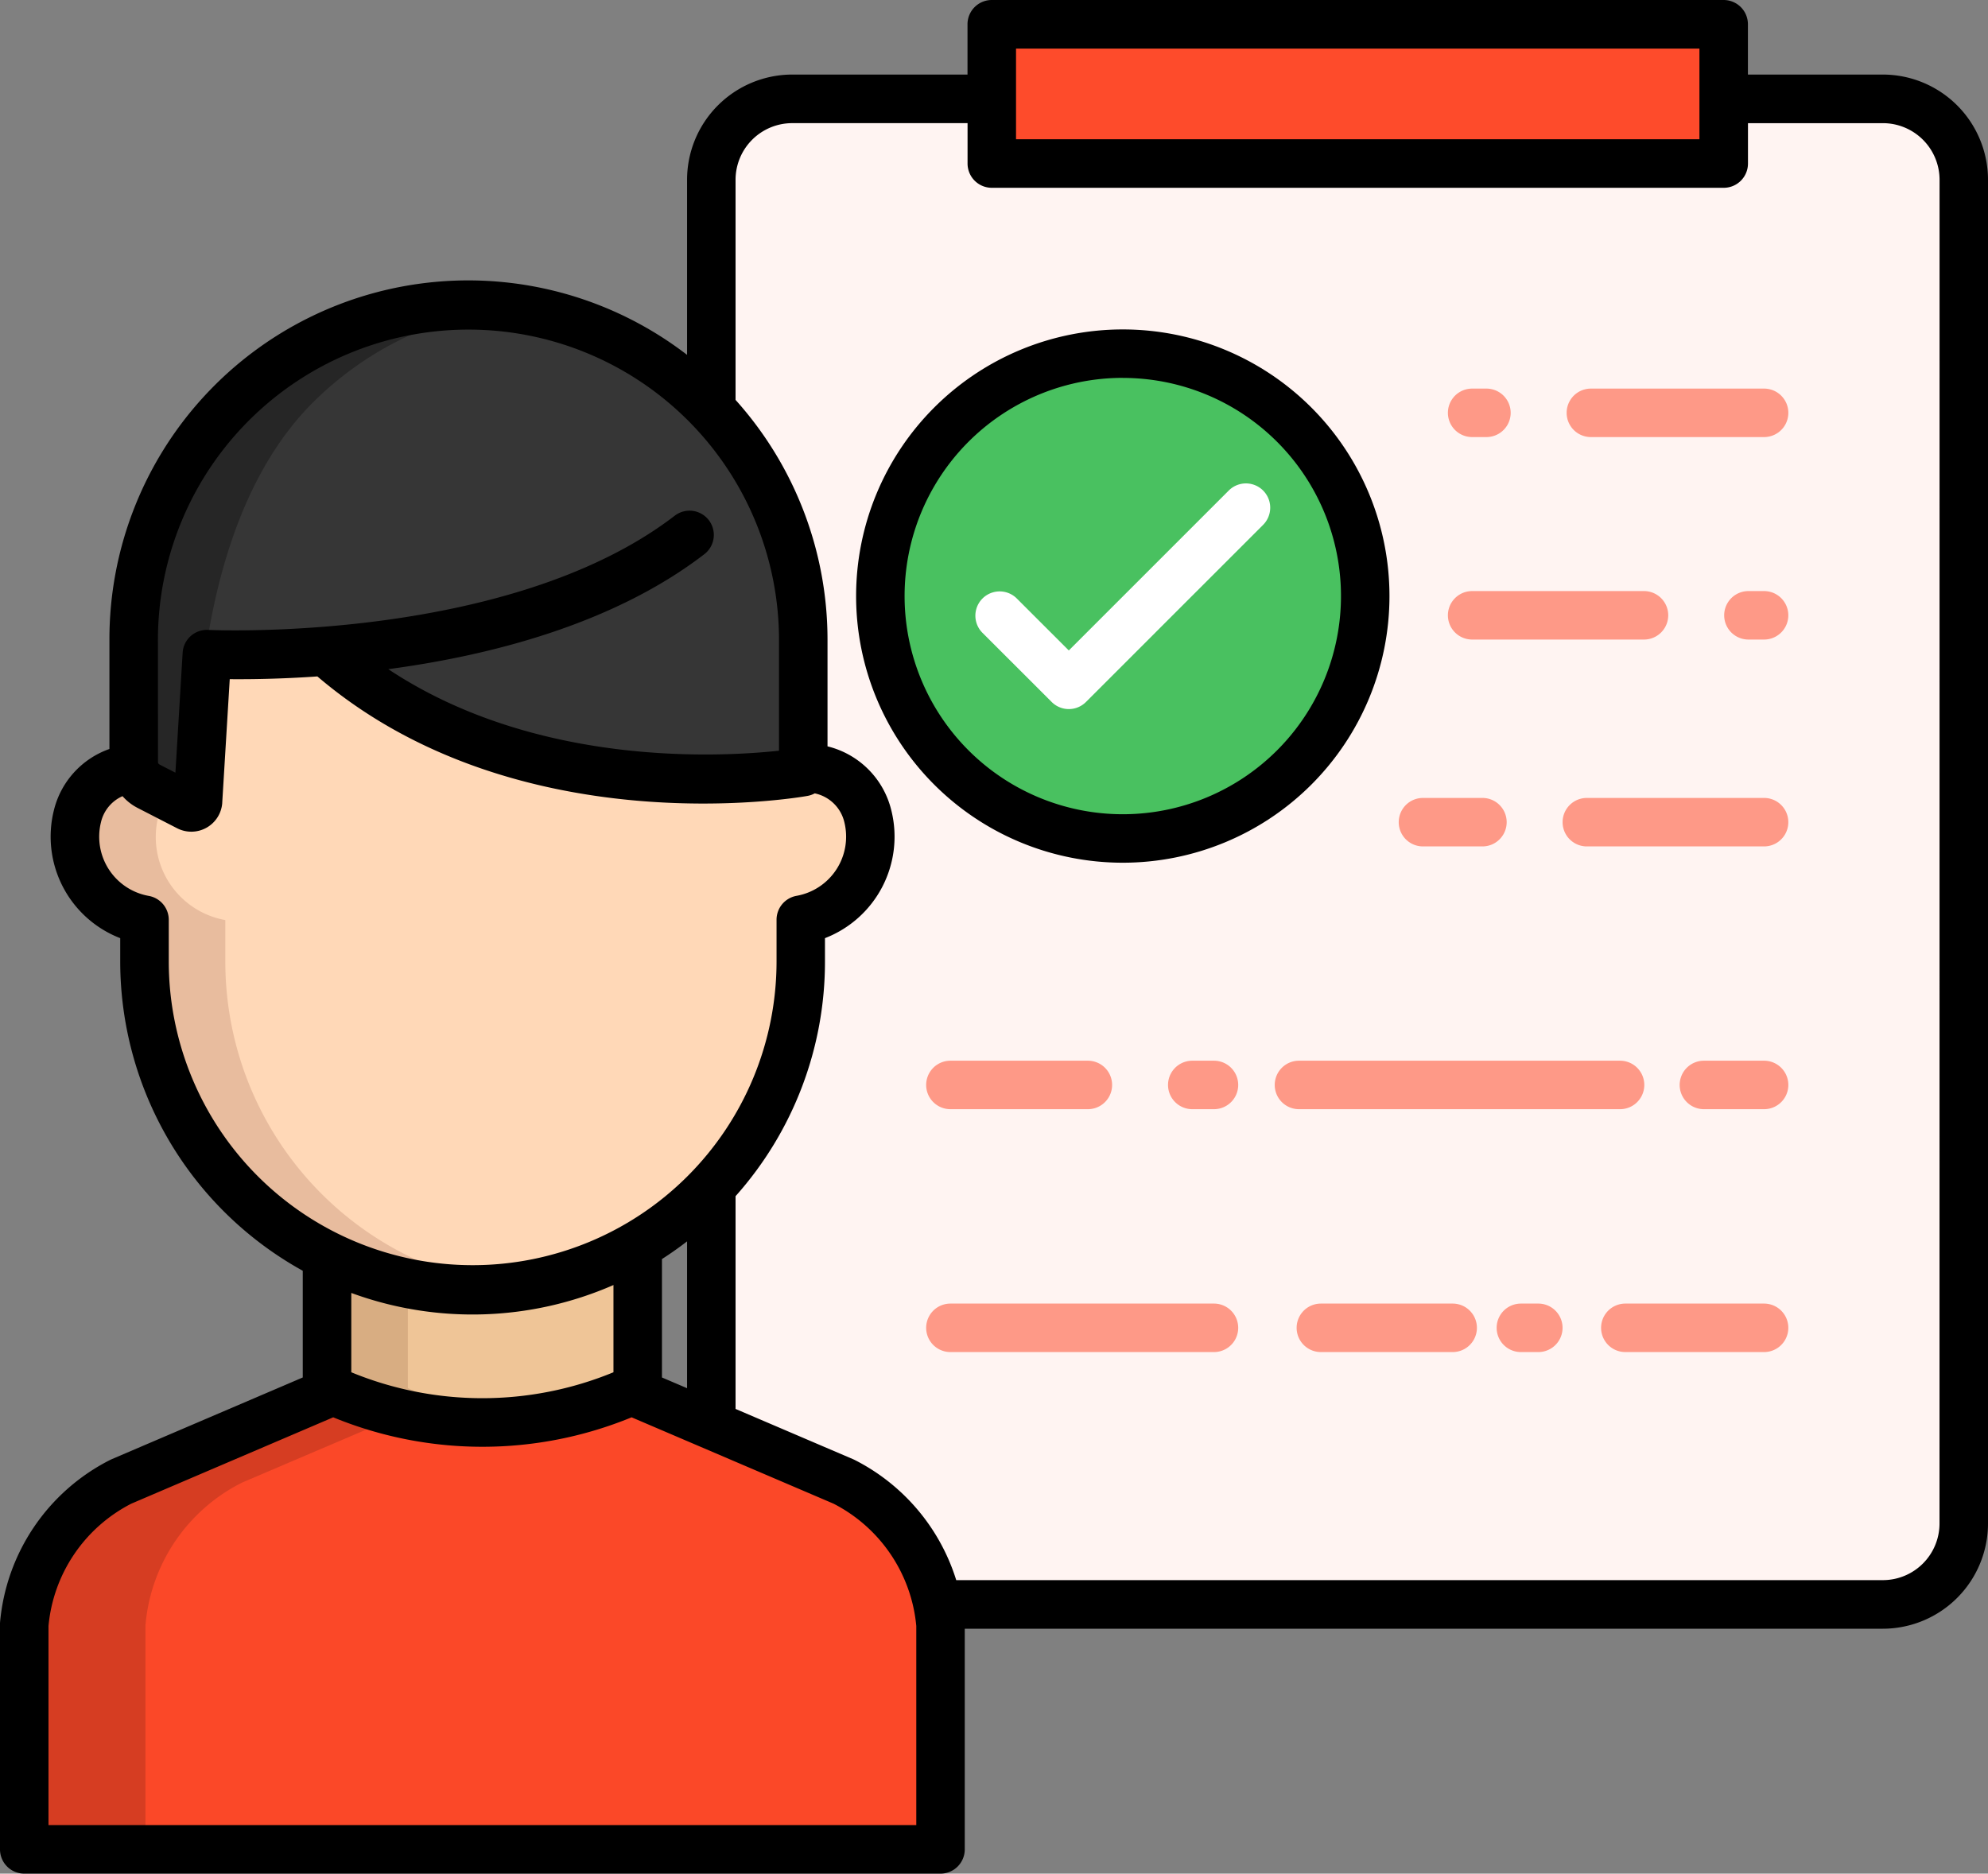 <svg xmlns="http://www.w3.org/2000/svg" width="110" height="103.689" viewBox="0 0 110 103.689">
  <rect x="0" y="0" width="110" height="103.689" fill="#808080" stroke="none"/>
  <g id="Group_635" data-name="Group 635" transform="translate(-905 -229.996)">
    <path id="Path_4104" data-name="Path 4104" d="M66.537,379.4a9.748,9.748,0,0,0-5.2-6.781l-11.4-4.865v-.3a20.3,20.3,0,0,1-17.191,0v.3l-11.4,4.865A9.751,9.751,0,0,0,16,380.533v12.391H66.7V380.533a9.038,9.038,0,0,0-.163-1.134Z" transform="translate(890.342 -60.582)" fill="#fb4828"/>
    <path id="Path_4105" data-name="Path 4105" d="M28.066,372.618l8.8-3.756a20.259,20.259,0,0,1-4.109-1.407v.3l-11.4,4.865A9.751,9.751,0,0,0,16,380.533v12.391h6.707V380.533a9.751,9.751,0,0,1,5.359-7.915Z" transform="translate(890.341 -60.581)" opacity="0.15"/>
    <path id="Path_4106" data-name="Path 4106" d="M255.332,53.531v74.4a4.476,4.476,0,0,1-4.472,4.484H198.553a9.772,9.772,0,0,0-5.2-6.8l-7.324-3.134V109.3l0,0a18.162,18.162,0,0,0,4.95-12.49V94.5a4.671,4.671,0,0,0,3.714-5.713,3.506,3.506,0,0,0-3.135-2.677h-.438v-7.1a18.548,18.548,0,0,0-5.089-12.788v-12.7a4.478,4.478,0,0,1,4.472-4.484h11.047v3.58h40.5v-3.58h8.811A4.478,4.478,0,0,1,255.332,53.531Z" transform="translate(758.326 186.407)" fill="#fff4f2"/>
    <circle id="Ellipse_318" data-name="Ellipse 318" cx="13.415" cy="13.415" r="13.415" transform="translate(953.711 249.569)" fill="#49c160"/>
    <path id="Path_4108" data-name="Path 4108" d="M80.131,125.459v.206S64.3,128.455,53.684,119a55.871,55.871,0,0,1-6.555.165l-.494,8.109a.375.375,0,0,1-.546.3L43.9,126.449a1.518,1.518,0,0,1-.818-1.241v-6.826a18.526,18.526,0,0,1,37.051,0Z" transform="translate(869.316 147.008)" fill="#363636"/>
    <path id="Path_4109" data-name="Path 4109" d="M52.978,105.283a18.468,18.468,0,0,1,10.879-5.289A18.529,18.529,0,0,0,43.08,118.382v6.826a1.518,1.518,0,0,0,.818,1.241l2.191,1.125a.375.375,0,0,0,.546-.3S45.672,112.588,52.978,105.283Z" transform="translate(869.316 147.008)" fill="#262626"/>
    <path id="Path_4110" data-name="Path 4110" d="M108.131,332.247v7.872a20.3,20.3,0,0,1-17.191,0v-7.286A18.173,18.173,0,0,0,108.131,332.247Z" transform="translate(832.156 -33.306)" fill="#efc597"/>
    <path id="Path_4111" data-name="Path 4111" d="M95.412,342.153v-5.761a18.043,18.043,0,0,1-4.472-1.525v7.286a20.293,20.293,0,0,0,10.831,1.786,20.279,20.279,0,0,1-6.36-1.786Z" transform="translate(832.156 -35.34)" fill="#d8ad82"/>
    <path id="Path_4112" data-name="Path 4112" d="M59.682,218.276a18.154,18.154,0,0,1-27.294-15.691v-2.3a4.667,4.667,0,0,1-3.716-5.7,3.506,3.506,0,0,1,3.137-2.67l.02,0a1.514,1.514,0,0,0,.78.995l2.191,1.125a.375.375,0,0,0,.546-.3l.494-8.109a55.87,55.87,0,0,0,6.555-.165c10.615,9.46,26.447,6.669,26.447,6.669v-.206h.438a3.5,3.5,0,0,1,3.135,2.67,4.658,4.658,0,0,1-3.714,5.7v2.3a18.084,18.084,0,0,1-4.95,12.455c-.118.13-.244.257-.369.382a18.17,18.17,0,0,1-3.7,2.853Z" transform="translate(880.605 80.617)" fill="#ffd8b7"/>
    <path id="Path_4113" data-name="Path 4113" d="M46.956,241.295a18.156,18.156,0,0,1-10.1-16.276v-2.3a4.667,4.667,0,0,1-3.716-5.7,3.525,3.525,0,0,1,.507-1.145l-1.041-.534a1.514,1.514,0,0,1-.78-.995l-.02,0a3.506,3.506,0,0,0-3.137,2.67,4.659,4.659,0,0,0,3.716,5.7v2.3a18.148,18.148,0,0,0,18.157,18.157,18.343,18.343,0,0,0,2.232-.138A18.049,18.049,0,0,1,46.956,241.295Z" transform="translate(880.612 58.194)" fill="#e8bc9e"/>
    <path id="Path_4114" data-name="Path 4114" d="M255.45,30.637h40.5v7.687h-40.5Z" transform="translate(704.427 200.701)" fill="#fe4b2b"/>
    <g id="Group_451" data-name="Group 451" transform="translate(905 229.996)">
      <path id="Path_4115" data-name="Path 4115" d="M114.187,28.761h-7.471V25.978a1.343,1.343,0,0,0-1.341-1.344h-40.5a1.343,1.343,0,0,0-1.341,1.344v2.782H53.83a5.826,5.826,0,0,0-5.813,5.826v9.687A19.852,19.852,0,0,0,16.055,60.057v6.026a4.8,4.8,0,0,0-3.08,3.421,6.022,6.022,0,0,0,3.677,7.048v1.286a19.563,19.563,0,0,0,10.1,17.12v5.906L16.173,105.39l-.073.034a11.186,11.186,0,0,0-6.1,9.023c0,.037,0,.074,0,.112v12.419a1.343,1.343,0,0,0,1.341,1.344h50.7a1.343,1.343,0,0,0,1.341-1.344v-12.21h50.8A5.826,5.826,0,0,0,120,108.942V34.586a5.826,5.826,0,0,0-5.813-5.826ZM66.219,27.323h37.814v5.016H66.219ZM18.738,60.057a17.183,17.183,0,1,1,34.366,0v6.121c-3.324.36-13.472.9-21.62-4.512,5.6-.748,12.424-2.471,17.486-6.361a1.343,1.343,0,0,0-1.632-2.134C38.13,60.25,21.679,59.5,21.515,59.494a1.344,1.344,0,0,0-1.409,1.261l-.4,6.64-.875-.45a.171.171,0,0,1-.089-.116Zm.6,17.781v-2.3a1.344,1.344,0,0,0-1.11-1.325,3.327,3.327,0,0,1-2.644-4.065,2.094,2.094,0,0,1,1.195-1.454,2.833,2.833,0,0,0,.827.647l2.191,1.127a1.716,1.716,0,0,0,2.5-1.393c0-.009,0-.017,0-.025l.415-6.831c1.1.01,2.79-.008,4.849-.151C38.511,71.405,54.017,68.8,54.68,68.68a1.335,1.335,0,0,0,.4-.141,2.128,2.128,0,0,1,1.642,1.605,3.326,3.326,0,0,1-2.644,4.065,1.344,1.344,0,0,0-1.11,1.325v2.3a16.815,16.815,0,1,1-33.63,0ZM48.017,93.331v8.127l-1.39-.594V94.311Q47.345,93.851,48.017,93.331Zm-4.073,2.418v4.827a19.054,19.054,0,0,1-14.506,0V96.186a19.453,19.453,0,0,0,14.506-.438ZM60.7,125.634H12.683V114.616a8.484,8.484,0,0,1,4.583-6.769l11.171-4.778a21.72,21.72,0,0,0,16.511,0l11.171,4.778a8.483,8.483,0,0,1,4.581,6.769Zm56.617-16.692a3.136,3.136,0,0,1-3.13,3.137H62.91a11.185,11.185,0,0,0-5.627-6.655c-.024-.012-.048-.022-.073-.034l-6.51-2.785V90.831a19.487,19.487,0,0,0,4.947-12.993V76.552A6.022,6.022,0,0,0,59.324,69.5a4.812,4.812,0,0,0-3.536-3.563V60.057A19.857,19.857,0,0,0,50.7,46.765V34.586a3.136,3.136,0,0,1,3.13-3.137h9.707v2.234a1.343,1.343,0,0,0,1.341,1.344h40.5a1.343,1.343,0,0,0,1.341-1.344V31.45h7.471a3.137,3.137,0,0,1,3.13,3.137Z" transform="translate(-10 -24.634)"/>
      <path id="Path_4116" data-name="Path 4116" d="M407.867,221.686H398.06a1.341,1.341,0,1,0,0,2.683h9.807a1.341,1.341,0,1,0,0-2.683Z" transform="translate(-310.257 -177.528)" fill="#fe9987"/>
      <path id="Path_4117" data-name="Path 4117" d="M357.5,224.369h3.29a1.341,1.341,0,0,0,0-2.683H357.5a1.341,1.341,0,0,0,0,2.683Z" transform="translate(-278.764 -177.528)" fill="#fe9987"/>
      <path id="Path_4118" data-name="Path 4118" d="M430.361,286.582h-3.33a1.341,1.341,0,1,0,0,2.683h3.33a1.341,1.341,0,1,0,0-2.683Z" transform="translate(-332.75 -227.882)" fill="#fe9987"/>
      <path id="Path_4119" data-name="Path 4119" d="M344.585,289.265a1.341,1.341,0,1,0,0-2.683H326.819a1.341,1.341,0,0,0,0,2.683Z" transform="translate(-254.944 -227.882)" fill="#fe9987"/>
      <path id="Path_4120" data-name="Path 4120" d="M301.616,286.582h-1.2a1.341,1.341,0,1,0,0,2.683h1.2a1.341,1.341,0,0,0,0-2.683Z" transform="translate(-234.445 -227.882)" fill="#fe9987"/>
      <path id="Path_4121" data-name="Path 4121" d="M240.553,286.582a1.341,1.341,0,1,0,0,2.683h7.606a1.341,1.341,0,1,0,0-2.683Z" transform="translate(-187.965 -227.882)" fill="#fe9987"/>
      <path id="Path_4122" data-name="Path 4122" d="M415.267,346.563H407.59a1.341,1.341,0,0,0,0,2.683h7.677a1.341,1.341,0,1,0,0-2.683Z" transform="translate(-317.657 -274.422)" fill="#fe9987"/>
      <path id="Path_4123" data-name="Path 4123" d="M382.706,346.563h-.965a1.341,1.341,0,1,0,0,2.683h.964a1.341,1.341,0,0,0,0-2.683Z" transform="translate(-297.587 -274.422)" fill="#fe9987"/>
      <path id="Path_4124" data-name="Path 4124" d="M339.533,346.563h-7.292a1.341,1.341,0,1,0,0,2.683h7.292a1.341,1.341,0,1,0,0-2.683Z" transform="translate(-259.154 -274.422)" fill="#fe9987"/>
      <path id="Path_4125" data-name="Path 4125" d="M255.136,346.563H240.553a1.341,1.341,0,1,0,0,2.683h14.583a1.341,1.341,0,1,0,0-2.683Z" transform="translate(-187.965 -274.422)" fill="#fe9987"/>
      <path id="Path_4126" data-name="Path 4126" d="M438.919,170.6h-.866a1.341,1.341,0,0,0,0,2.683h.866a1.341,1.341,0,1,0,0-2.683Z" transform="translate(-341.309 -137.89)" fill="#fe9987"/>
      <path id="Path_4127" data-name="Path 4127" d="M369.68,173.283h9.508a1.341,1.341,0,0,0,0-2.683H369.68a1.341,1.341,0,1,0,0,2.683Z" transform="translate(-288.223 -137.89)" fill="#fe9987"/>
      <path id="Path_4128" data-name="Path 4128" d="M408.643,120.6h-9.584a1.341,1.341,0,1,0,0,2.683h9.584a1.341,1.341,0,0,0,0-2.683Z" transform="translate(-311.032 -99.095)" fill="#fe9987"/>
      <path id="Path_4129" data-name="Path 4129" d="M369.68,123.283h.79a1.341,1.341,0,0,0,0-2.683h-.79a1.341,1.341,0,1,0,0,2.683Z" transform="translate(-288.223 -99.095)" fill="#fe9987"/>
      <path id="Path_4130" data-name="Path 4130" d="M236.631,135.432a14.756,14.756,0,1,0-14.756-14.756,14.756,14.756,0,0,0,14.756,14.756Zm0-26.829a12.073,12.073,0,1,1-12.073,12.073A12.073,12.073,0,0,1,236.631,108.6Z" transform="translate(-174.505 -87.689)"/>
      <path id="Path_4131" data-name="Path 4131" d="M255.624,156.094a1.341,1.341,0,0,0,1.9,0l9.8-9.8a1.341,1.341,0,1,0-1.9-1.9l-8.851,8.851-2.876-2.875a1.341,1.341,0,1,0-1.9,1.9Z" transform="translate(-197.434 -117.248)" fill="#fff"/>
    </g>
  </g>
</svg>
